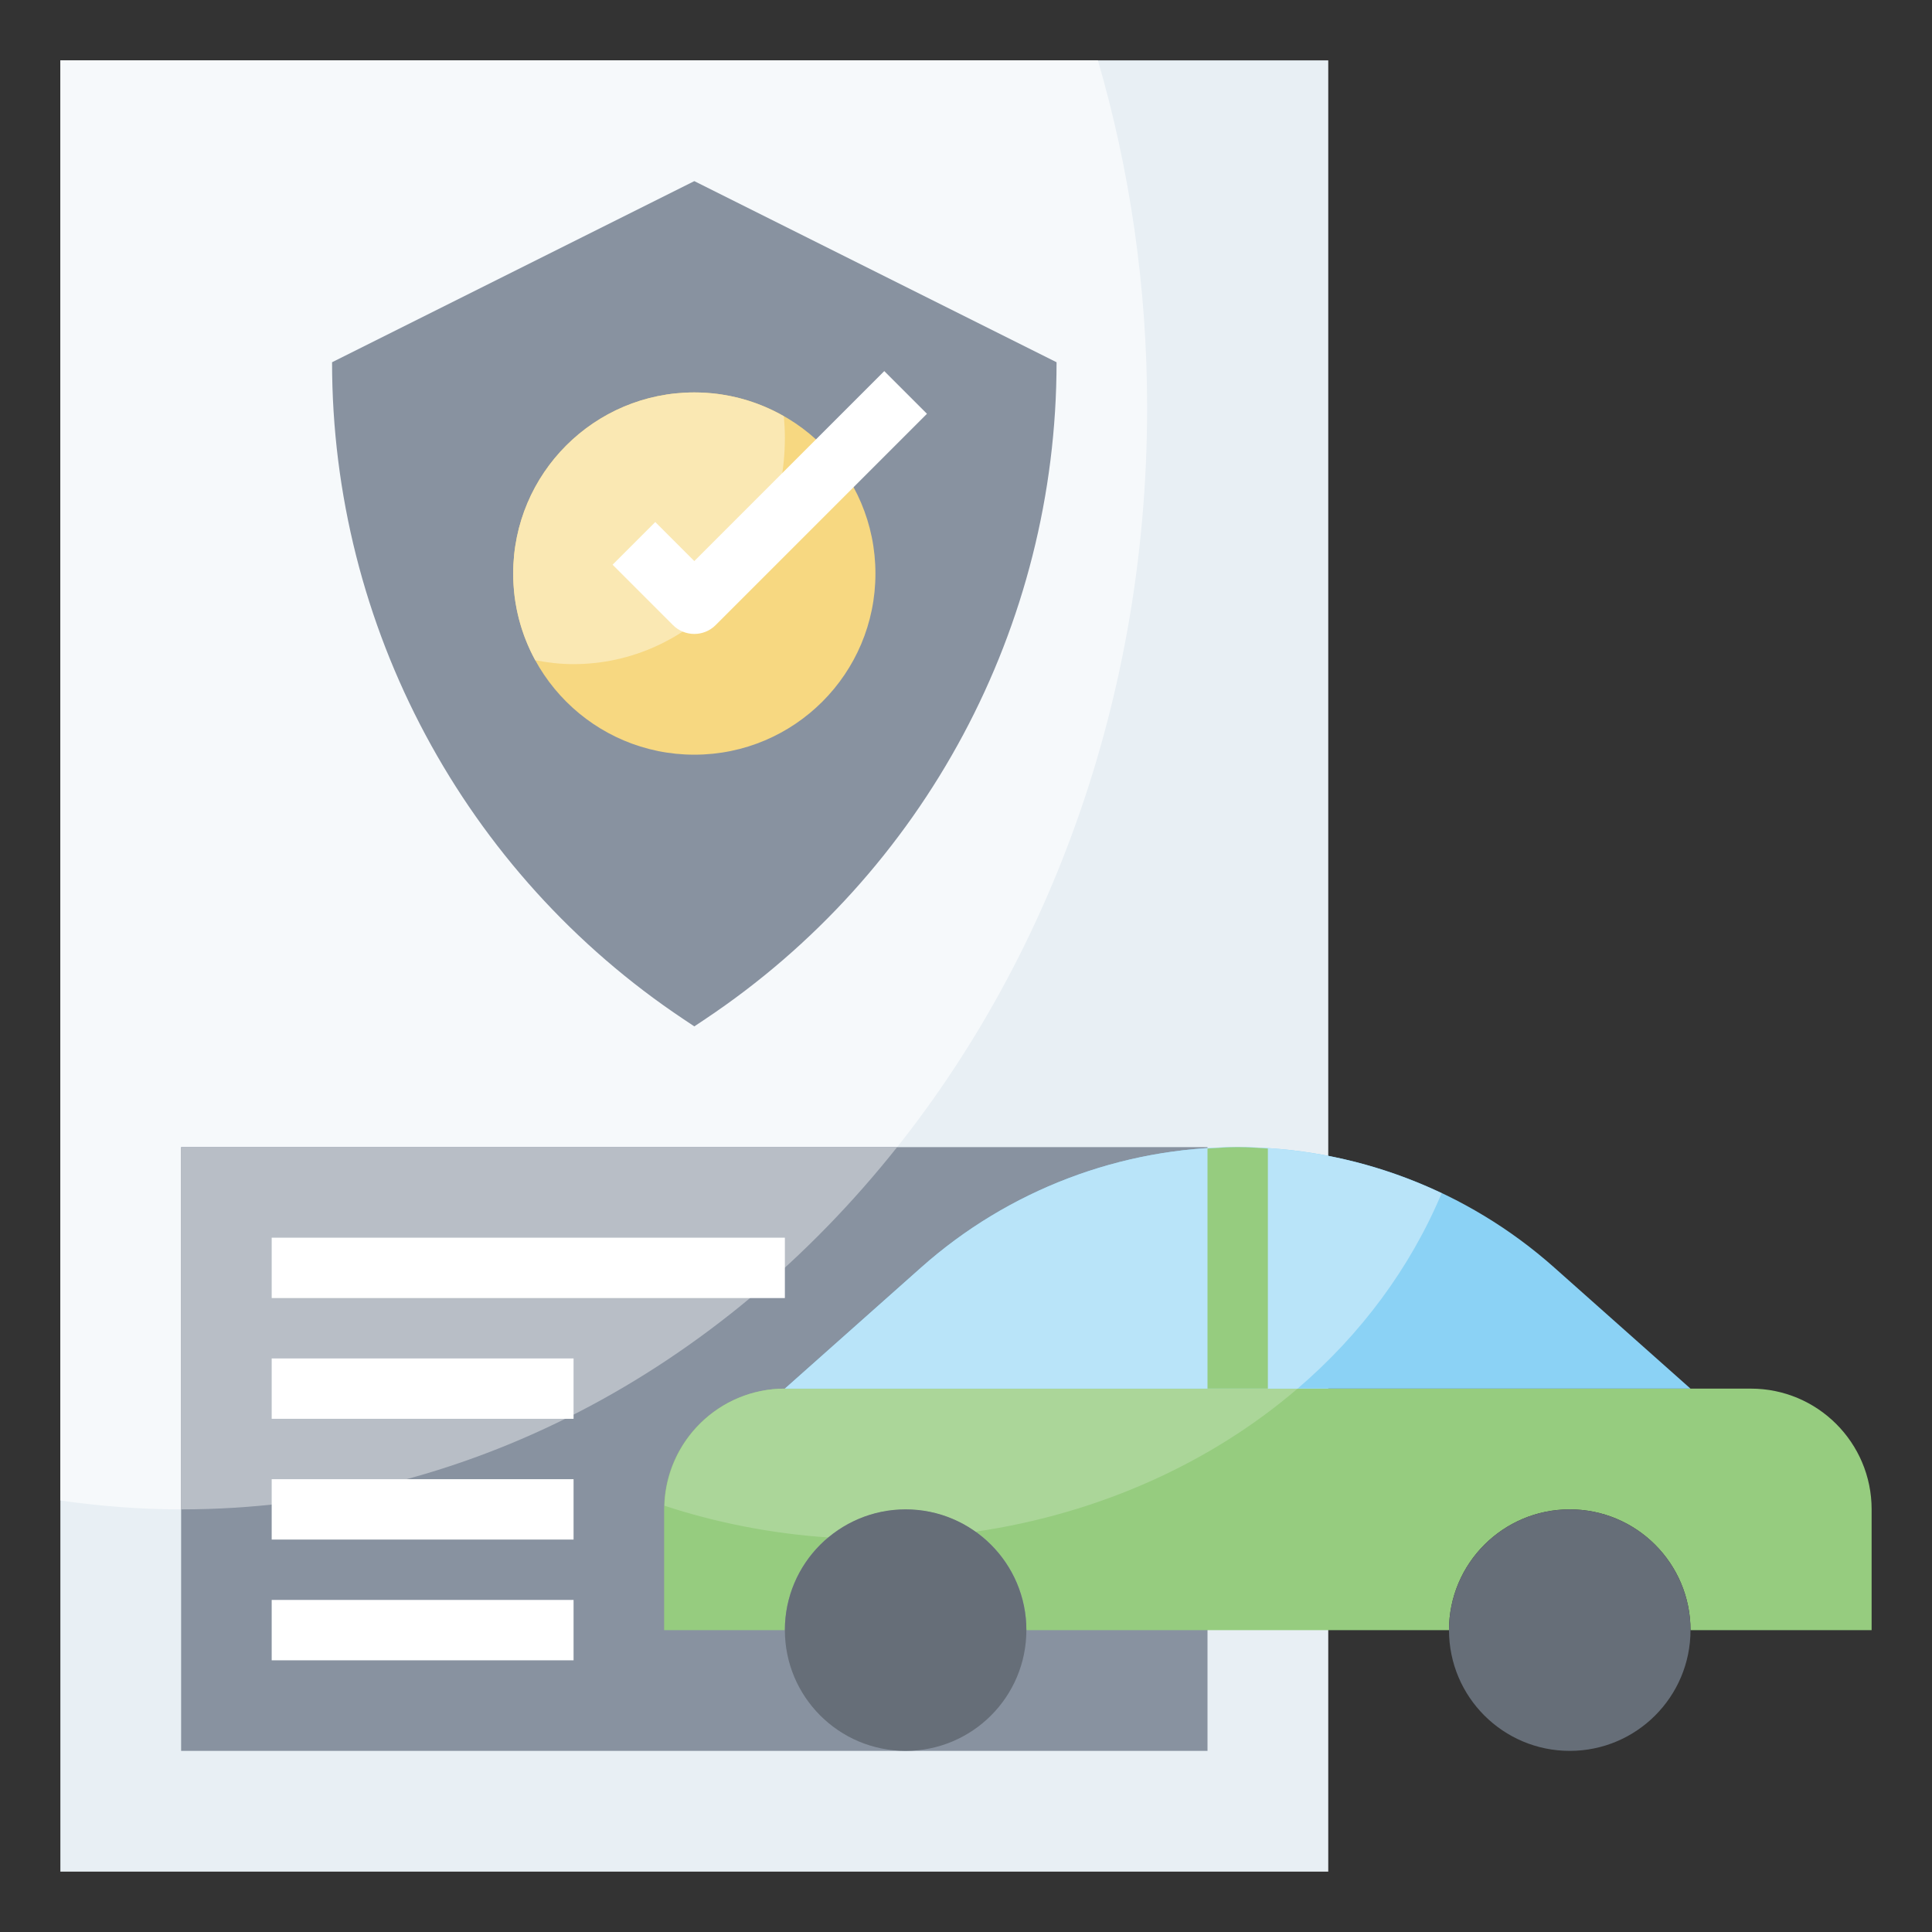 <svg id="Layer_3" enable-background="new 0 0 64 64" height="512" viewBox="0 0 64 64" width="512" xmlns="http://www.w3.org/2000/svg"><rect x="0" y="0" width="64" height="64" fill="#333333" stroke="none"/><g><g><path d="m2 2h42v60h-42z" fill="#e8eff4"/></g><g><path d="m2 49.706c1.311.187 2.644.294 4 .294 17.673 0 32-16.342 32-36.5 0-4.02-.578-7.883-1.63-11.5h-34.37z" fill="#f6f9fb"/></g><g><path d="m6 38h34v20h-34z" fill="#8892a0"/></g><g><path d="m6 38v12c9.406 0 17.864-4.63 23.719-12z" fill="#b8bec6"/></g><g><path d="m58 46h-32c-2.209 0-4 1.791-4 4v4h4c0-2.209 1.791-4 4-4s4 1.791 4 4h14c0-2.209 1.791-4 4-4s4 1.791 4 4h6v-4c0-2.209-1.791-4-4-4z" fill="#96cc7f"/></g><g><path d="m26 46c-2.168 0-3.923 1.728-3.988 3.88 1.719.562 3.544.925 5.45 1.052.692-.573 1.569-.932 2.538-.932.861 0 1.654.278 2.307.741 4.122-.602 7.819-2.292 10.677-4.741z" fill="#abd699"/></g><g><path d="m26 46 4.516-4.014c2.888-2.568 6.619-3.986 10.484-3.986 3.865 0 7.596 1.418 10.484 3.986l4.516 4.014z" fill="#8bd2f5"/></g><g><path d="m42.984 46c2.103-1.801 3.737-4.009 4.772-6.473-2.096-.993-4.399-1.527-6.756-1.527-3.865 0-7.596 1.418-10.484 3.986l-4.516 4.014z" fill="#b9e4f9"/></g><g><circle cx="30" cy="54" fill="#666e78" r="4"/></g><g><circle cx="52" cy="54" fill="#666e78" r="4"/></g><g><path d="m35 12c0 8.746-4.371 16.914-11.649 21.766l-.351.234-.351-.234c-7.278-4.852-11.649-13.02-11.649-21.766l12-6z" fill="#8892a0"/></g><g><circle cx="23" cy="19" fill="#f7d881" r="6"/></g><g><path d="m17 19c0 1.04.265 2.018.731 2.871.412.081.835.129 1.269.129 3.866 0 7-3.358 7-7.5 0-.24-.013-.477-.034-.711-.875-.5-1.886-.789-2.966-.789-3.314 0-6 2.686-6 6z" fill="#fae8b3"/></g><g><path d="m41 38c-.335 0-.667.025-1 .046v7.954h2v-7.954c-.333-.021-.665-.046-1-.046z" fill="#96cc7f"/></g><g><g><path d="m23 21c-.256 0-.512-.098-.707-.293l-2-2 1.414-1.414 1.293 1.293 6.293-6.293 1.414 1.414-7 7c-.195.195-.451.293-.707.293z" fill="#fff"/></g></g><g><g><path d="m9 41h17v2h-17z" fill="#fff"/></g></g><g><g><path d="m9 45h10v2h-10z" fill="#fff"/></g></g><g><g><path d="m9 49h10v2h-10z" fill="#fff"/></g></g><g><g><path d="m9 53h10v2h-10z" fill="#fff"/></g></g></g></svg>